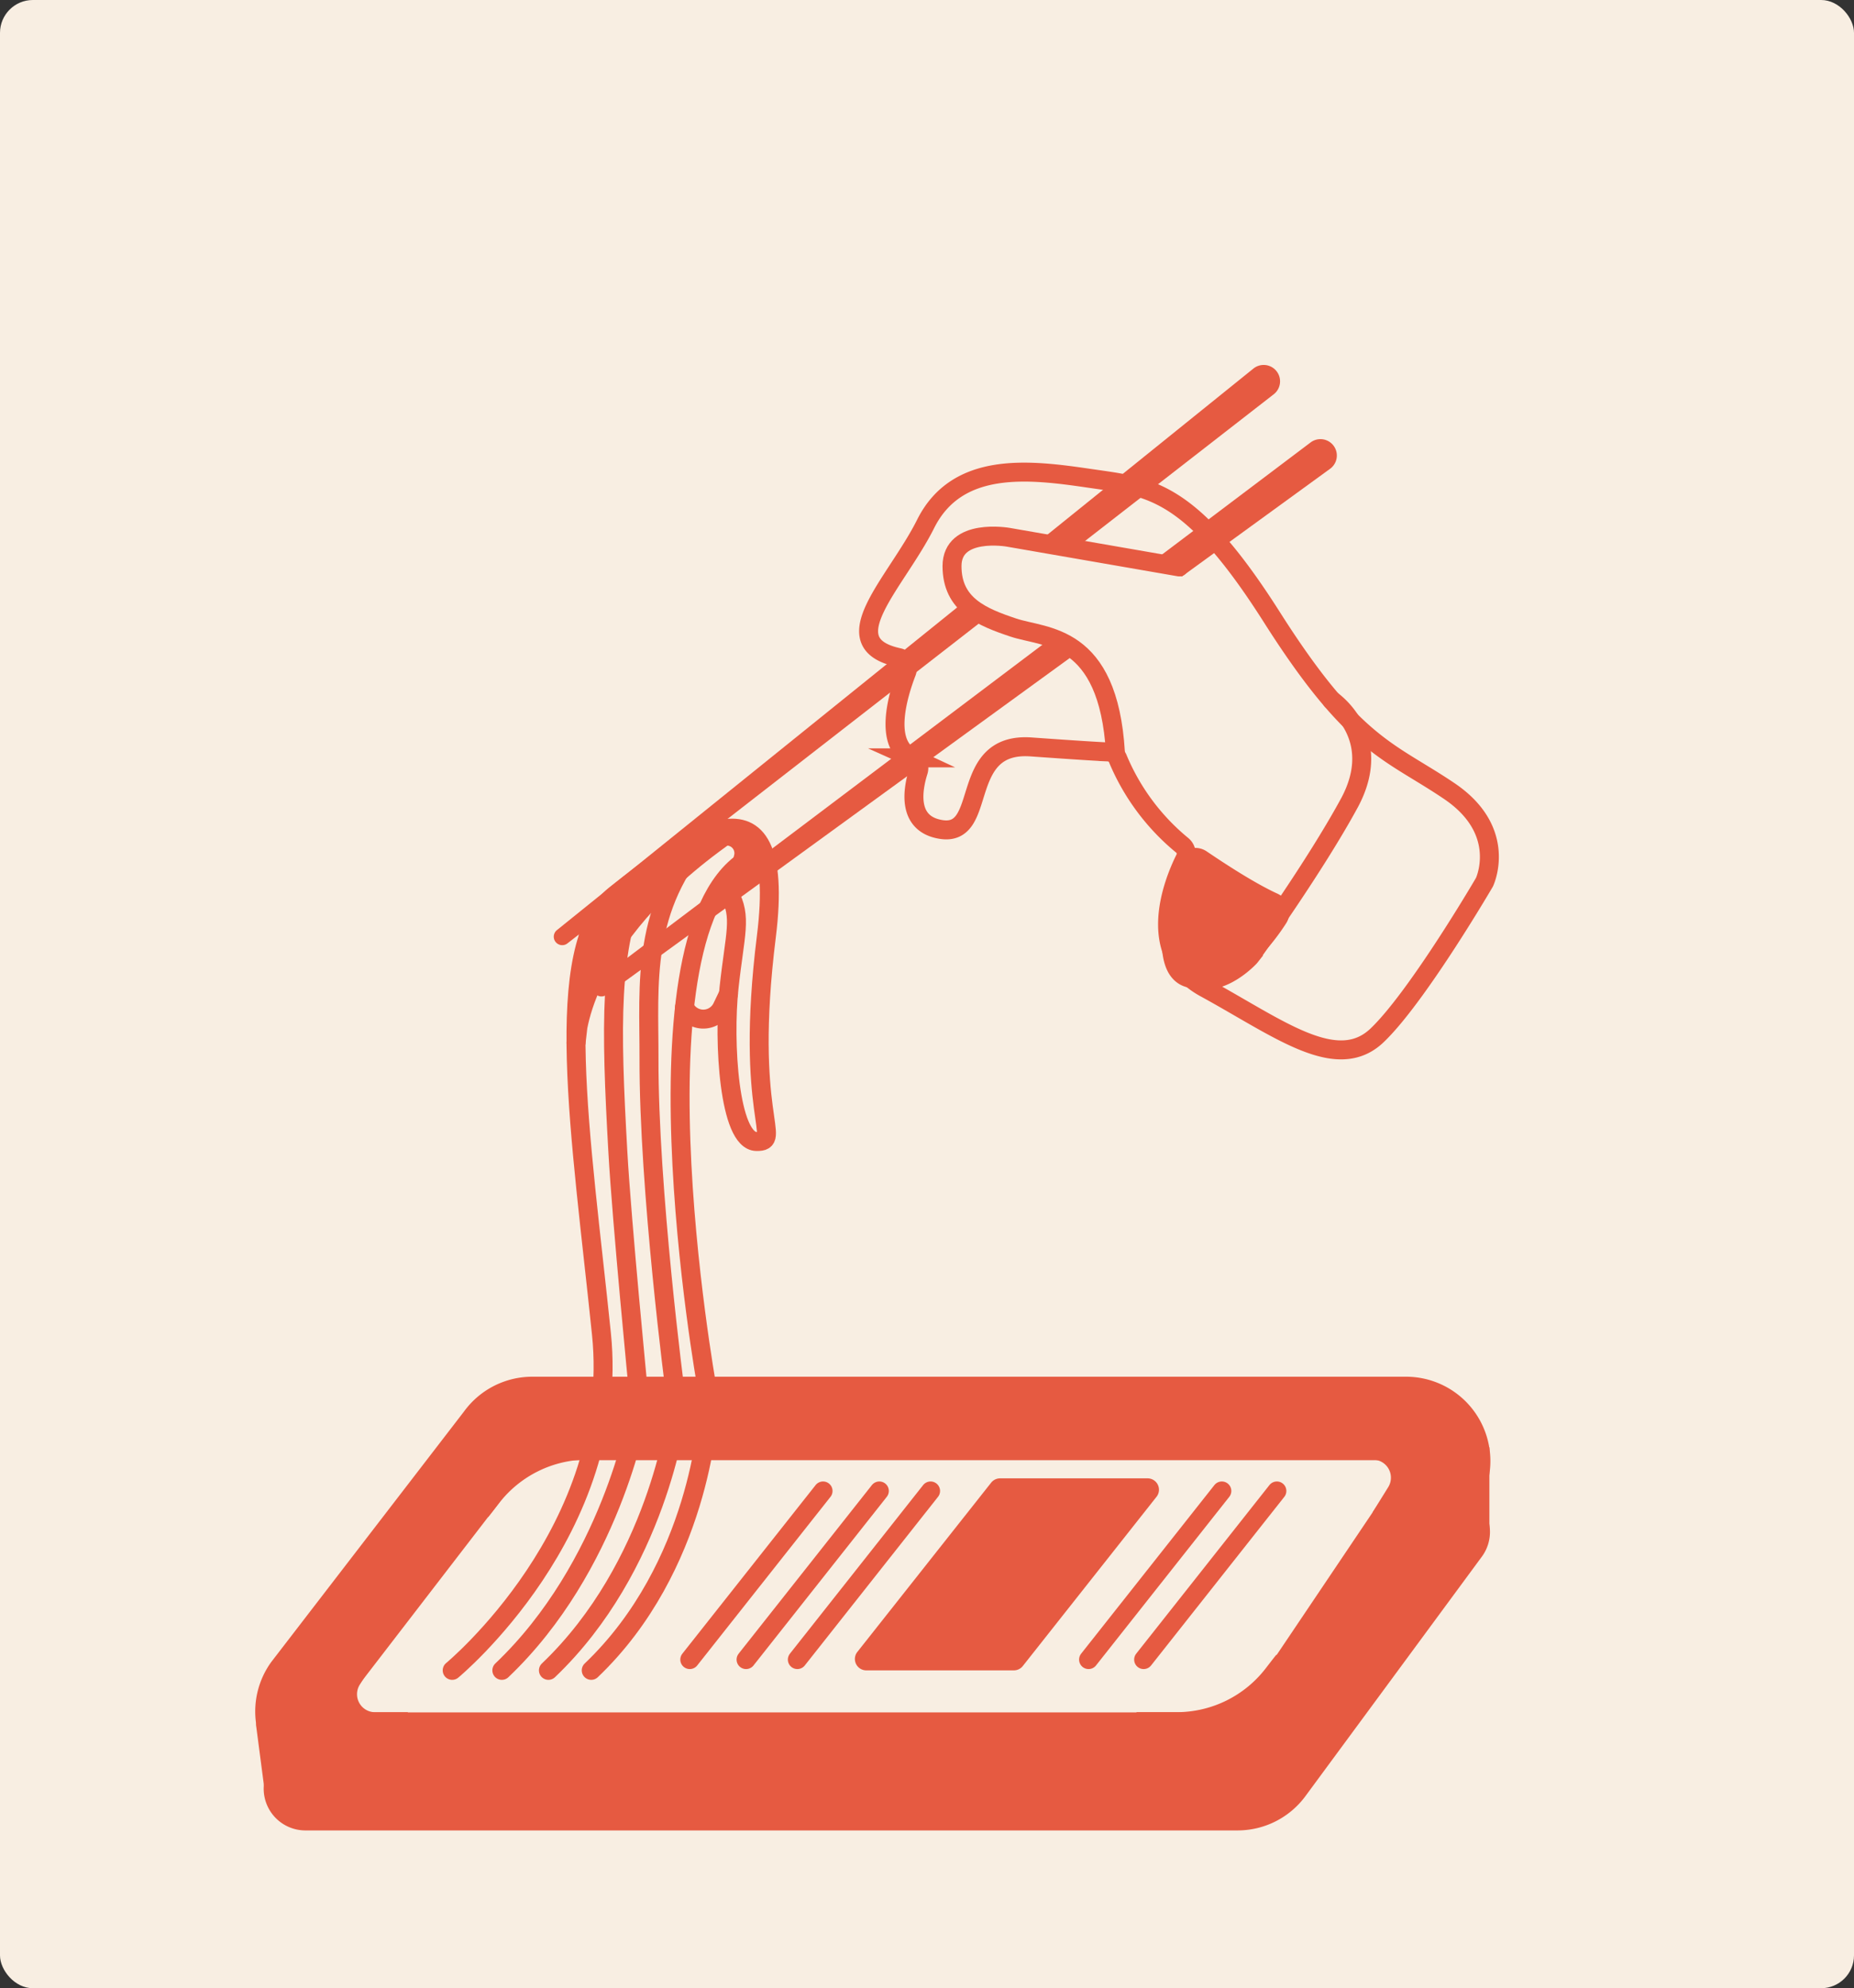 <svg xmlns="http://www.w3.org/2000/svg" viewBox="0 0 488.81 524.06"><rect x="0" y="0" width="488.81" height="524.06" fill="#333333" stroke="none"/><defs><style>.cls-1,.cls-2{fill:#f8eee2;}.cls-2,.cls-4,.cls-5,.cls-6,.cls-7{stroke:#e65a41;stroke-linecap:round;}.cls-2,.cls-4,.cls-5,.cls-7{stroke-miterlimit:10;}.cls-2,.cls-4,.cls-5{stroke-width:5px;}.cls-3,.cls-5{fill:#e65a41;}.cls-4,.cls-6,.cls-7{fill:none;}.cls-6{stroke-linejoin:round;}.cls-6,.cls-7{stroke-width:22px;}</style></defs><g id="Capa_2" data-name="Capa 2"><g id="Layer_1" data-name="Layer 1"><rect class="cls-1" width="488.81" height="524.06" rx="8.66"/><path class="cls-2" d="M311.68,222.8a2.88,2.88,0,0,1,.77,3.5c-3.13,6.27-10.86,25.32,5.26,34.11,19.45,10.62,34.74,22.66,45.39,12.47,10.23-9.78,26.88-37.95,28.17-40.16a1.62,1.62,0,0,0,.17-.32c.7-1.64,5.32-14-9.35-23.9-10.44-7.06-18-9.85-28.29-20.9-5.23-5.62-11.15-13.39-18.49-24.95-21.77-34.28-32.42-34.28-48.17-36.59s-34.74-4.63-43.08,12c-7.88,15.76-25.15,31.4-7.12,35.27a2.89,2.89,0,0,1,2.1,3.85c-2.36,6.12-6.19,19,1.49,22.58a2.92,2.92,0,0,1,1.6,3.5c-1.49,4.71-3.18,14,6.1,15.39,12.51,1.85,4.17-23.16,23.63-21.77,12.18.87,17.82,1.2,20.34,1.32a2.85,2.85,0,0,1,2.52,1.8A58.84,58.84,0,0,0,311.68,222.8Z"/><path class="cls-3" d="M146.85,245.15l183.61-148a4.32,4.32,0,1,1,5.42,6.73L149.62,248.65a2.23,2.23,0,0,1-2.77-3.5Z"/><path class="cls-3" d="M157.24,258.62l188.3-142a4.32,4.32,0,1,1,5.2,6.9L159.9,262.21a2.23,2.23,0,0,1-2.66-3.59Z"/><path class="cls-4" d="M351.13,184.61s14.05,9.57,4.66,27c-9,16.58-24.67,38.43-26.12,40.45a3.73,3.73,0,0,1-.26.3c-1.16,1.21-9.08,9-16.32,4.73"/><path class="cls-5" d="M316.74,226.48c4.43,3,12.63,8.42,19,11.34A2.88,2.88,0,0,1,337,242c-3.39,5.29-11.39,15.8-21.62,16-10.84.19-5.63-21.11-3-30A2.89,2.89,0,0,1,316.74,226.48Z"/><path class="cls-1" d="M291.56,176.08a2.87,2.87,0,0,1-2.14-1c-2-2.22-8-7.7-19.34-10.16-14.39-3.11-19.37-9.26-19.07-15.74s8.18-7.65,14.43-7.76c5.15-.1,36,7.88,46.78,10.71a2.89,2.89,0,0,1,1.74,4.28L303.1,174.67a2.89,2.89,0,0,1-2.48,1.41Z"/><path class="cls-4" d="M310.88,149.43l-45.08-7.82S251,139,251,149.22s7.88,13.43,16.21,16.21,25,1.39,26.87,32.88"/><path class="cls-6" d="M326.29,462.36H89.53a11.24,11.24,0,0,1-9.17-17.74l50.8-66a11.26,11.26,0,0,1,9.17-4.74H370.7a11.24,11.24,0,0,1,9.13,17.8l-44.42,66A11.23,11.23,0,0,1,326.29,462.36Z"/><path class="cls-7" d="M381.83,403.79l-46.42,63a11.23,11.23,0,0,1-9.12,4.68H80.52"/><path class="cls-3" d="M67.56,455.09l2.23,17.05A2.89,2.89,0,0,0,73,474.63c4.16-.58,11.34-1.79,11.34-3.19,0-1.61-4.08-12.44-5.57-16.36a2.89,2.89,0,0,0-2-1.77l-5.69-1.4A2.89,2.89,0,0,0,67.56,455.09Z"/><path class="cls-3" d="M165.58,384.72H155a29.64,29.64,0,0,0-23.48,11.57c-1.64,2.14-2.86,3.69-2.86,3.61,0-.27-7.37-13.6-7.37-13.6l15.53-13.16,30.27,1.75Z"/><path class="cls-3" d="M299.65,451.3h10.59a29.63,29.63,0,0,0,23.48-11.57c1.65-2.14,2.86-3.7,2.86-3.61,0,.26,7.37,13.6,7.37,13.6l-15.53,13.16-30.26-1.76Z"/><path class="cls-3" d="M353.24,384.74H362a4.75,4.75,0,0,1,4,7.26l-4.12,6.63,10.61,1.31,8.12-21.74-20.3-1.84Z"/><path class="cls-3" d="M107.59,451.31H98.85a4.74,4.74,0,0,1-4-7.25L99,437.43l-10.61-1.31-8.12,21.74,20.3,1.83Z"/><polygon class="cls-3" points="392.68 381.5 392.68 403.79 380.62 405.43 378.29 373.91 392.68 381.5"/><path class="cls-3" d="M267.29,440.28H228.47a3,3,0,0,1-2.38-4.92l35.21-44.53a3,3,0,0,1,2.38-1.16h38.81a3,3,0,0,1,2.38,4.92l-35.2,44.54A3,3,0,0,1,267.29,440.28Z"/><line class="cls-4" x1="322.14" y1="392.99" x2="287" y2="437.44"/><line class="cls-4" x1="336.65" y1="392.99" x2="301.52" y2="437.44"/><line class="cls-4" x1="231.84" y1="392.99" x2="196.7" y2="437.44"/><line class="cls-4" x1="217" y1="392.99" x2="181.86" y2="437.44"/><line class="cls-4" x1="245.35" y1="392.99" x2="210.22" y2="437.44"/><path class="cls-4" d="M119.22,440.28s44.68-36.92,39.35-88.7-13.54-102.14,3.6-115.7,45.8-36.46,39.88,11,4.62,54.13-2.62,54-8.74-26.32-7.22-40.5,3.52-18.73,0-24.88"/><path class="cls-4" d="M168.31,366.81s-4.38-44.77-5.41-63.18c-1.87-33.15-2.31-54.15,5.41-70.55"/><path class="cls-4" d="M178,366.81s-7-53.33-6.89-87.87c.05-19.69-2.25-39.64,15.28-59.16"/><path class="cls-4" d="M186.38,365.65s-22.73-126.09,13.31-140.47"/><path class="cls-5" d="M151.86,275.08s-.5-26.92,40-55.3l-12.59,6.31L155.1,246.9Z"/><path class="cls-3" d="M191.56,222.88h0a2,2,0,0,1,2,2.51l-.24,1,8.06-2.89-5.69-5.76-5.7,3.48Z"/><path class="cls-4" d="M168.08,373.14S161,413,132.31,440.28"/><path class="cls-4" d="M178.36,373.14s-5.11,39.82-33.77,67.14"/><path class="cls-4" d="M186.64,373.14s-2.11,39.82-30.76,67.14"/><path class="cls-4" d="M192.06,262l-1.68,3.5a5.49,5.49,0,0,1-9.75.3l-.16-.28"/></g></g></svg>